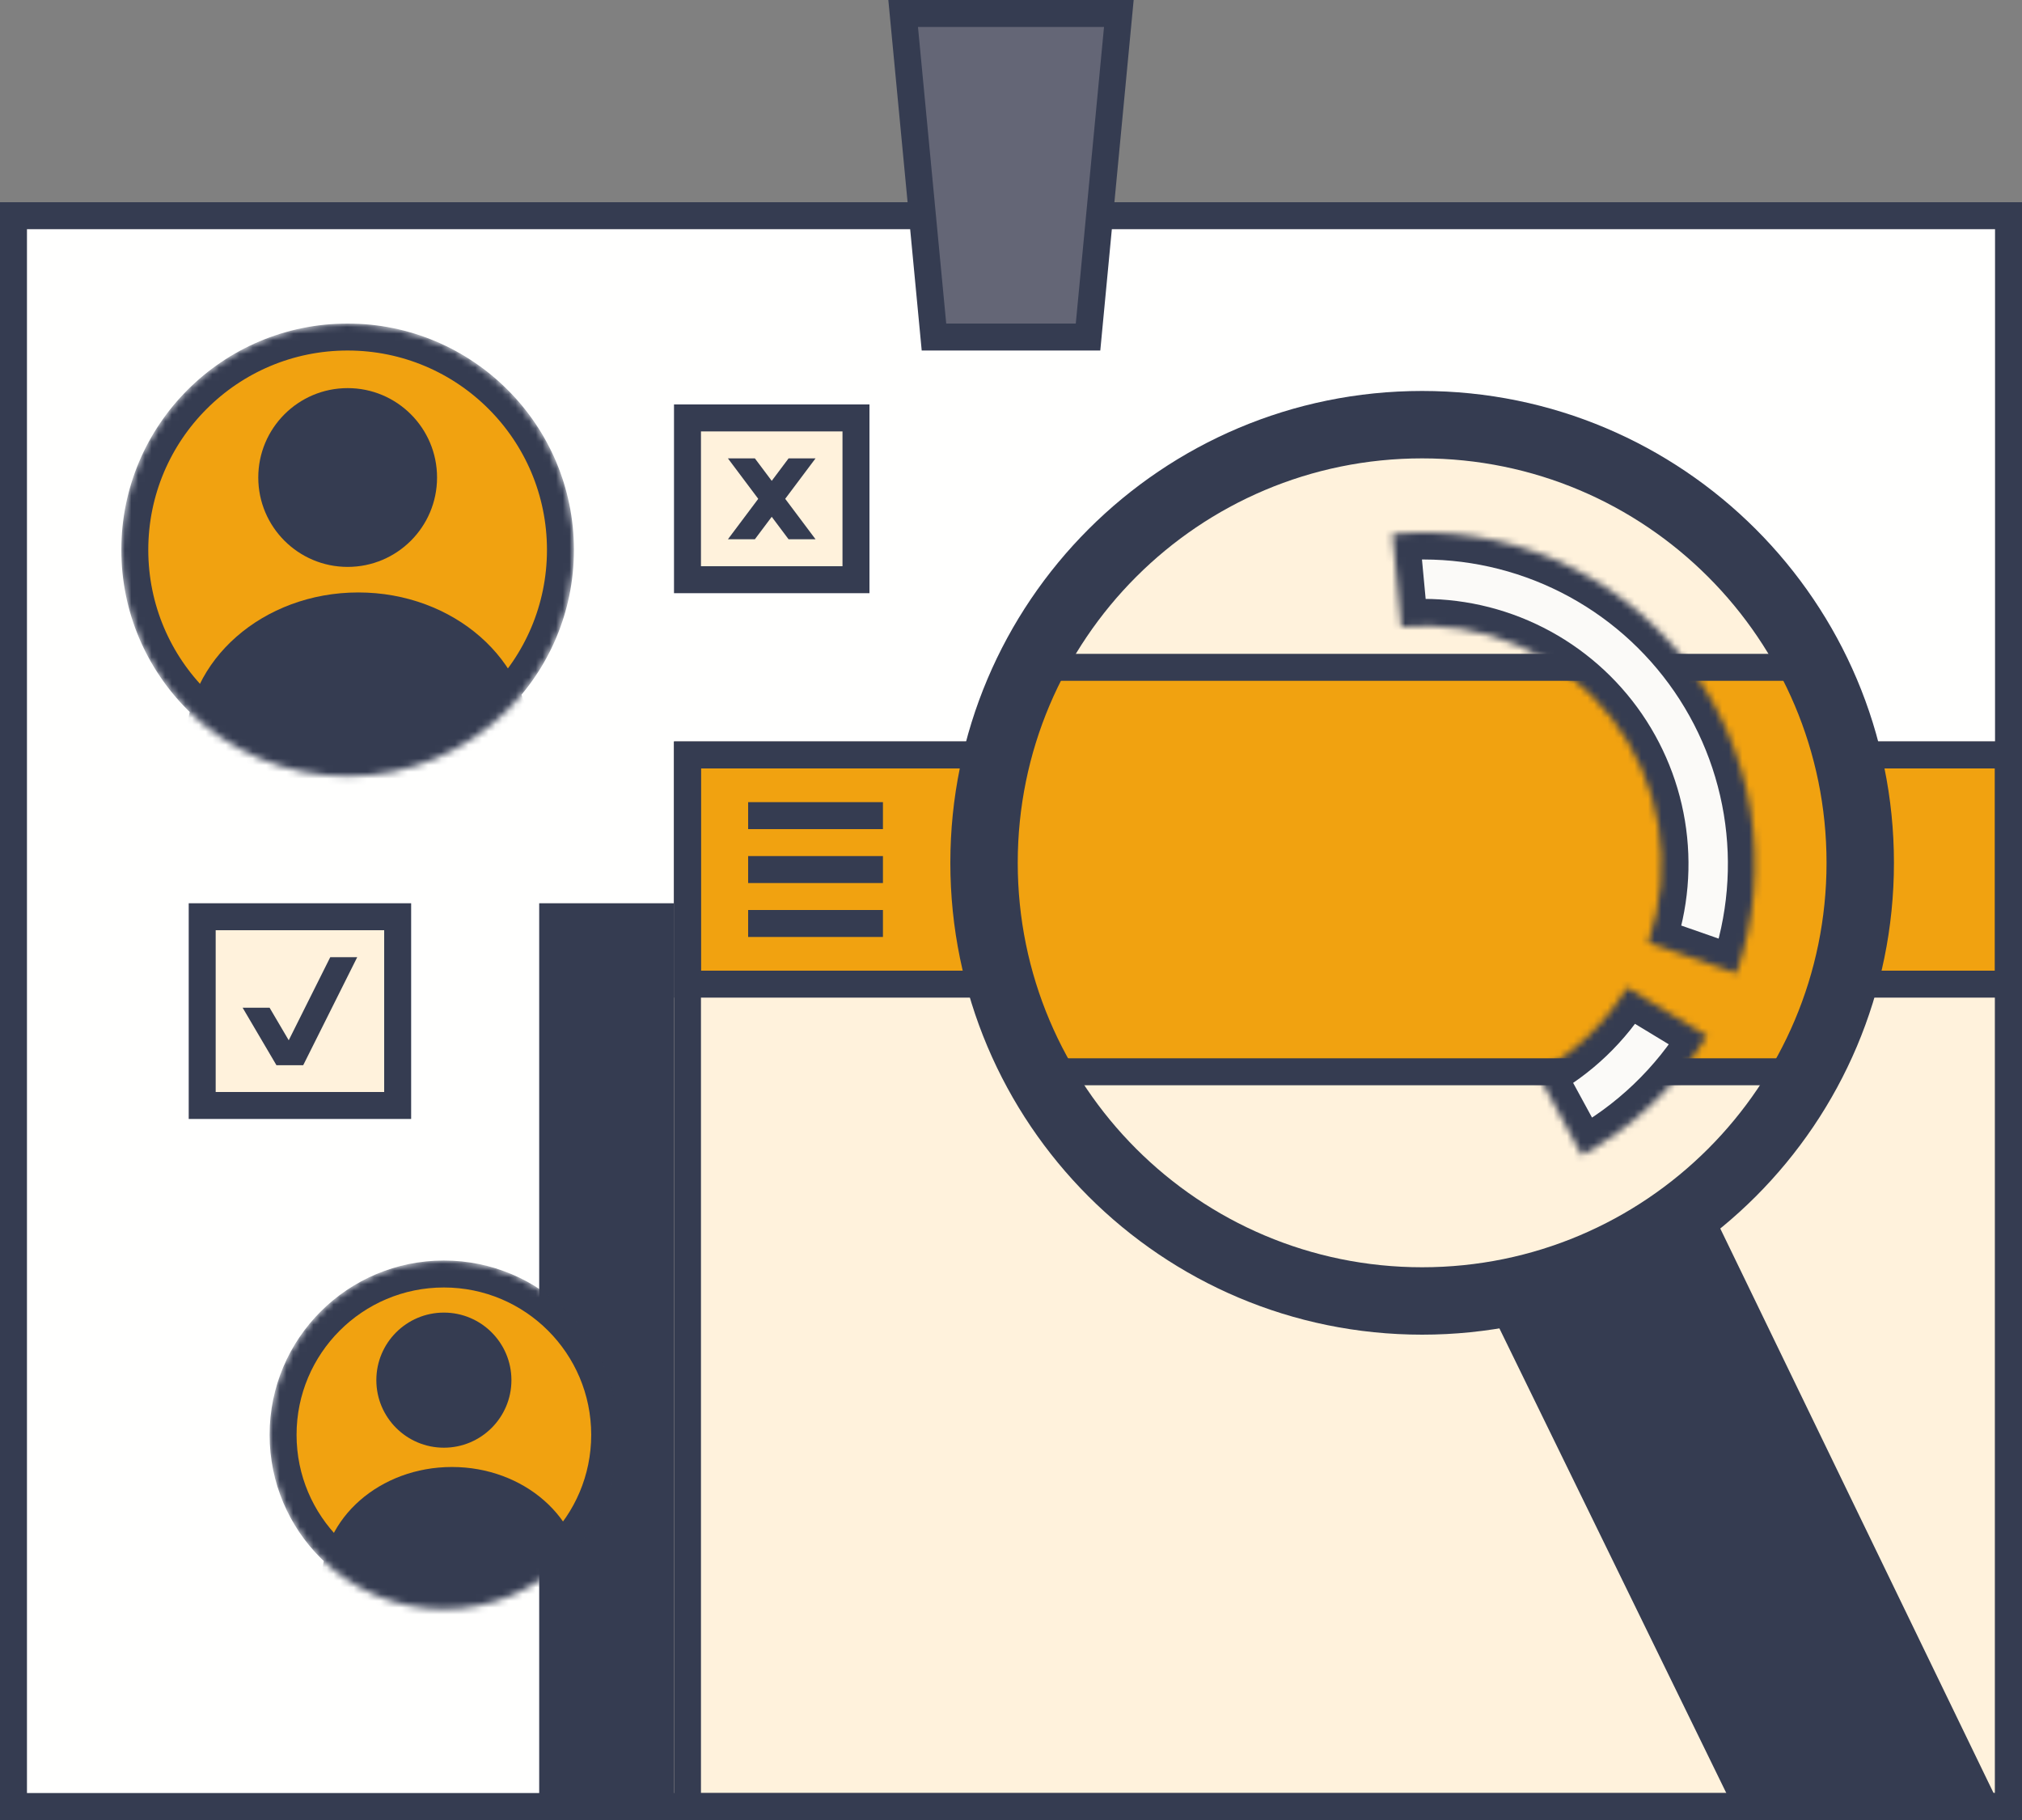 <svg width="300" height="270" viewBox="0 0 300 270" fill="none" xmlns="http://www.w3.org/2000/svg">
<rect x="0" y="0" width="300" height="270" fill="#808080" stroke="none"/>
<g clip-path="url(#clip0_6967_2122)">
<rect y="30" width="300" height="240" fill="#FFFFFE"/>
<rect x="82" y="136" width="215" height="136" fill="#353C51" stroke="#353C51" stroke-width="4"/>
<rect x="100" y="110" width="200" height="160" fill="#FFF2DC"/>
<rect x="102" y="112" width="196" height="34" fill="#F1A210" stroke="#353C51" stroke-width="4"/>
<path d="M111 121H131" stroke="#353C51" stroke-width="4"/>
<path d="M111 129H131" stroke="#353C51" stroke-width="4"/>
<path d="M111 137H131" stroke="#353C51" stroke-width="4"/>
<rect x="102" y="112" width="196" height="156" stroke="#353C51" stroke-width="4"/>
<path d="M297.917 275H262.749L220.67 188.84L249.347 174.685L297.917 275Z" fill="#353C51" stroke="#353C51" stroke-width="4"/>
<circle cx="211" cy="128" r="63" fill="#FFF2DC"/>
<path d="M269.189 98.999C273.549 107.73 276.002 117.578 276.002 128C276.002 139.225 273.156 149.785 268.147 159H153.856C148.847 149.785 146.002 139.225 146.002 128C146.002 117.578 148.455 107.73 152.814 98.999H269.189Z" fill="#F1A210"/>
<path d="M269.189 98.999L270.979 98.106L270.426 96.999H269.189V98.999ZM268.147 159V161H269.337L269.905 159.955L268.147 159ZM153.856 159L152.099 159.955L152.667 161H153.856V159ZM152.814 98.999V96.999H151.578L151.025 98.106L152.814 98.999ZM269.189 98.999L267.4 99.893C271.624 108.352 274.002 117.895 274.002 128H276.002H278.002C278.002 117.261 275.474 107.107 270.979 98.106L269.189 98.999ZM276.002 128H274.002C274.002 138.883 271.244 149.116 266.39 158.044L268.147 159L269.905 159.955C275.069 150.455 278.002 139.567 278.002 128H276.002ZM268.147 159V157H153.856V159V161H268.147V159ZM153.856 159L155.614 158.044C150.76 149.116 148.002 138.883 148.002 128H146.002H144.002C144.002 139.567 146.935 150.455 152.099 159.955L153.856 159ZM146.002 128H148.002C148.002 117.895 150.38 108.352 154.604 99.893L152.814 98.999L151.025 98.106C146.53 107.107 144.002 117.261 144.002 128H146.002ZM152.814 98.999V101H269.189V98.999V96.999H152.814V98.999Z" fill="#353C51"/>
<path d="M271 128C271 94.863 244.137 68 211 68C177.863 68 151 94.863 151 128C151 161.137 177.863 188 211 188C244.137 188 271 161.137 271 128ZM281 128C281 166.66 249.66 198 211 198C172.34 198 141 166.66 141 128C141 89.34 172.34 58 211 58C249.66 58 281 89.34 281 128Z" fill="#353C51"/>
<mask id="path-14-inside-1_6967_2122" fill="white">
<path d="M206.603 79.215C214.807 78.448 223.073 79.754 230.641 83.014C238.208 86.274 244.836 91.383 249.914 97.872C254.992 104.361 258.359 112.021 259.705 120.151C261.051 128.28 260.332 136.617 257.616 144.397L244.543 139.832C246.495 134.243 247.011 128.253 246.044 122.412C245.077 116.572 242.658 111.068 239.01 106.405C235.361 101.743 230.6 98.073 225.163 95.731C219.726 93.388 213.787 92.45 207.893 93.001L206.603 79.215Z"/>
</mask>
<path d="M206.603 79.215C214.807 78.448 223.073 79.754 230.641 83.014C238.208 86.274 244.836 91.383 249.914 97.872C254.992 104.361 258.359 112.021 259.705 120.151C261.051 128.28 260.332 136.617 257.616 144.397L244.543 139.832C246.495 134.243 247.011 128.253 246.044 122.412C245.077 116.572 242.658 111.068 239.01 106.405C235.361 101.743 230.6 98.073 225.163 95.731C219.726 93.388 213.787 92.45 207.893 93.001L206.603 79.215Z" fill="#FBFAF8" stroke="#353C51" stroke-width="8" mask="url(#path-14-inside-1_6967_2122)"/>
<mask id="path-15-inside-2_6967_2122" fill="white">
<path d="M253.24 153.671C248.732 161.111 242.331 167.222 234.69 171.38L228.075 159.226C233.566 156.237 238.166 151.846 241.406 146.499L253.24 153.671Z"/>
</mask>
<path d="M253.24 153.671C248.732 161.111 242.331 167.222 234.69 171.38L228.075 159.226C233.566 156.237 238.166 151.846 241.406 146.499L253.24 153.671Z" fill="#FBFAF8" stroke="#353C51" stroke-width="8" mask="url(#path-15-inside-2_6967_2122)"/>
<mask id="mask0_6967_2122" style="mask-type:alpha" maskUnits="userSpaceOnUse" x="18" y="48" width="68" height="68">
<circle cx="51.576" cy="81.576" r="31.576" fill="#D9D9D9" stroke="black" stroke-width="4"/>
</mask>
<g mask="url(#mask0_6967_2122)">
<circle cx="51.576" cy="81.576" r="31.576" fill="#F1A210" stroke="#353C51" stroke-width="4"/>
<circle cx="51.582" cy="70.839" r="13.262" fill="#353C51"/>
<ellipse cx="53.165" cy="110.31" rx="25.577" ry="22.419" fill="#353C51"/>
</g>
<mask id="mask1_6967_2122" style="mask-type:alpha" maskUnits="userSpaceOnUse" x="40" y="187" width="52" height="52">
<circle cx="65.858" cy="212.858" r="23.858" fill="#D9D9D9" stroke="black" stroke-width="4"/>
</mask>
<g mask="url(#mask1_6967_2122)">
<circle cx="65.858" cy="212.858" r="23.858" fill="#F1A210" stroke="#353C51" stroke-width="4"/>
<circle cx="65.858" cy="204.747" r="10.021" fill="#353C51"/>
<ellipse cx="67.056" cy="234.57" rx="19.325" ry="16.939" fill="#353C51"/>
</g>
<rect x="102" y="62" width="25" height="24" fill="#FFF2DC" stroke="#353C51" stroke-width="4"/>
<path d="M117 68H121L112 80H108L117 68Z" fill="#353C51"/>
<path d="M112 68H108L117 80H121L112 68Z" fill="#353C51"/>
<rect x="30" y="136" width="29" height="28" fill="#FFF2DC" stroke="#353C51" stroke-width="4"/>
<path d="M49 142H53L45 158H41L49 142Z" fill="#353C51"/>
<path d="M36 149.5L41 158H45L40 149.5H36Z" fill="#353C51"/>
<rect x="2" y="32" width="296" height="236" stroke="#353C51" stroke-width="4"/>
<path d="M134 2H166L161.429 50H138.571L134 2Z" fill="#646676" stroke="#353C51" stroke-width="4"/>
</g>
<defs>
<clipPath id="clip0_6967_2122">
<rect width="300" height="270" fill="white"/>
</clipPath>
</defs>
</svg>
